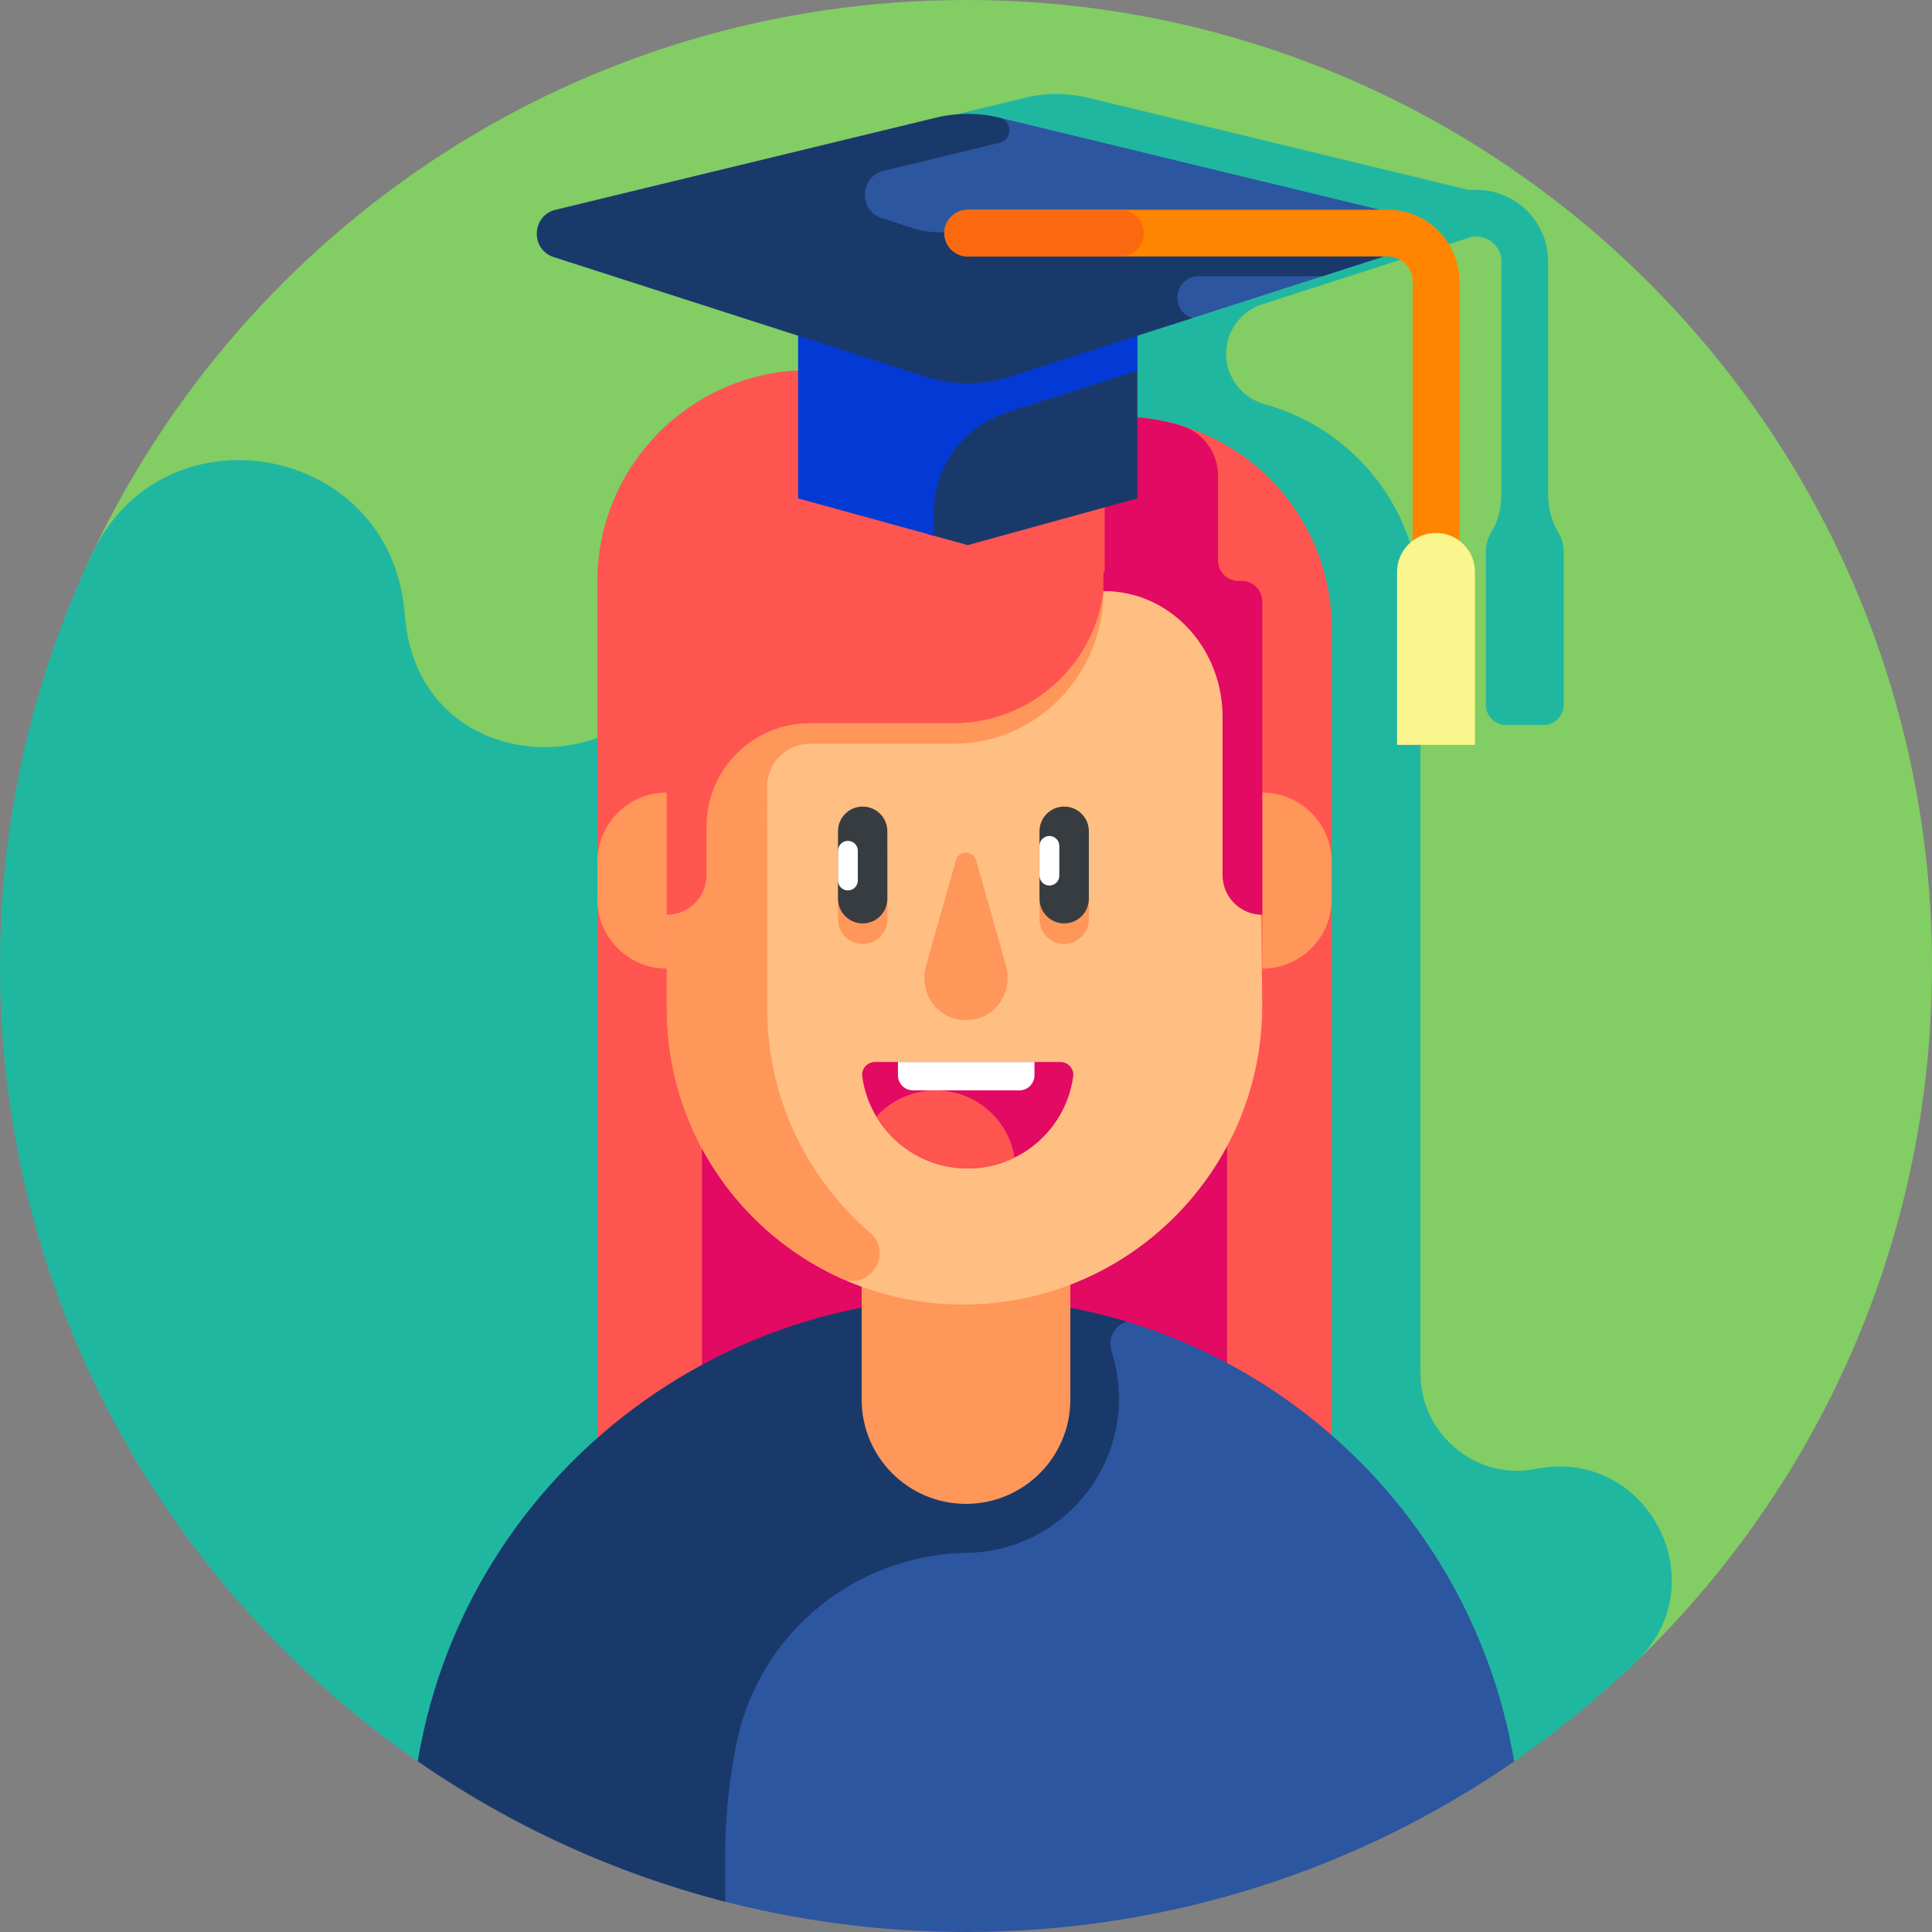 <svg enable-background="new 0 0 510.468 510.468" width="512" height="512" viewBox="0 0 510.468 510.468"
     xmlns="http://www.w3.org/2000/svg">
    <rect x="0" y="0" width="510.468" height="510.468" fill="#808080" stroke="none"/>
    <g>
        <g>
            <path
                d="m510.468 255.234c0 70.481-28.568 134.289-74.756 180.478s-110.388 51.125-180.869 51.125c-140.962 0-239.322-95.474-239.322-236.436 0-38.908-6.814-70.949 8.756-103.948 40.838-86.557 128.903-146.453 230.957-146.453 140.962 0 255.234 114.272 255.234 255.234z"
                fill="#82cd64"/>
        </g>
        <path
            d="m406.396 387.992c-.467.084-.934.167-1.401.248-8.053 1.403-16.277-1.312-22.047-7.102l-.222-.223c-4.747-4.764-7.413-11.216-7.413-17.941v-202.21c0-25.76-17.411-47.408-41.055-53.921-6.044-1.665-10.297-7.064-10.297-13.334 0-5.987 3.864-11.289 9.563-13.123 60.548-19.48 54.549-17.527 55.401-17.865h1.175c3.643 0 6.597 2.954 6.597 6.597v61.418c0 3.494-.784 6.996-2.609 9.975-.955 1.558-1.506 3.388-1.506 5.35v40.323c0 2.974 2.411 5.385 5.385 5.385h9.814c2.974 0 5.385-2.411 5.385-5.385v-40.323c0-1.962-.552-3.793-1.507-5.351-1.827-2.979-2.611-6.482-2.611-9.976v-61.415c0-10.465-8.483-18.948-18.948-18.948h-2.116l-100.437-24.322c-5.523-1.338-11.286-1.338-16.809 0l-100.476 24.332c-6.388 1.547-6.719 10.51-.462 12.523l64.524 20.759v9.159c-29.549 1.501-53.045 25.935-53.045 55.857v11.845l.011-.001-.001.111c-.26 46.888-69.154 50.343-74.163 3.723-.107-.998-.208-1.996-.304-2.995-4.211-44.064-63.652-54.739-82.544-14.708-15.571 32.998-24.278 69.871-24.278 108.78 0 87.16 43.696 164.106 110.371 210.151l289.708.015c7.324-5.058 14.387-10.5 21.162-16.305-.001-.002-.001-.004-.002-.006 3.833-3.286 7.567-6.684 11.198-10.188 21.305-20.562 3.1-56.154-26.041-50.909z"
            fill="#20b7a1"/>
        <g>
            <g>
                <g>
                    <path
                        d="m351.859 397.938v-231.932c0-30.889-25.041-55.93-55.93-55.93h-82.173c-30.889 0-55.93 25.041-55.93 55.93v231.932z"
                        fill="#ff5551"/>
                </g>
            </g>
            <g>
                <g>
                    <path
                        d="m324.205 382.64v-165.82c0-22.084-17.903-39.987-39.987-39.987h-58.75c-22.084 0-39.987 17.903-39.987 39.987v165.82z"
                        fill="#e20a62"/>
                </g>
            </g>
            <path
                d="m294.542 348.261h-38.466c-25.931 0-49.249 15.382-59.888 39.031-.219.488-.439.965-.658 1.431-4.195 8.921-6.482 18.619-6.482 28.477v84.585c21.108 5.656 43.292 8.683 66.186 8.683 53.794 0 103.69-16.656 144.842-45.072-9.455-56.495-51.154-102.065-105.534-117.135z"
                fill="#2d56a1"/>
            <path
                d="m288.695 346.773c-83.642-19.492-164.704 36.525-178.322 118.61 24.35 16.817 51.755 29.524 81.227 37.087v-12.1c0-10.358 1.072-20.465 3.112-30.216 6.032-28.834 31.404-49.415 60.858-49.871.214-.004.429-.009.644-.015 20.776-.641 37.984-17.219 39.353-37.96.354-5.36-.335-10.514-1.878-15.283-1.064-3.289.711-6.84 4.033-7.797l.066-.019c-2.984-.902-6.015-1.696-9.075-2.41-.006-.009-.012-.018-.018-.026z"
                fill="#1a396b"/>
            <g>
                <g>
                    <g>
                        <path
                            d="m282.804 369.78c0 15.227-12.344 27.57-27.57 27.57-15.227 0-27.57-12.344-27.57-27.57v-61.753h55.14z"
                            fill="#ff965a"/>
                    </g>
                </g>
            </g>
            <g>
                <g>
                    <g>
                        <path
                            d="m333.507 265.635c0 43.657-35.391 79.047-79.047 79.047-43.229 0-78.273-35.044-78.273-78.273v-26.865c0-46.05 37.331-83.38 83.38-83.38h39.737c18.343 0 33.263 14.773 33.445 33.115z"
                            fill="#ffbe82"/>
                    </g>
                </g>
            </g>
            <g>
                <g>
                    <g>
                        <path
                            d="m333.507 255.929v-46.525c10.136 0 18.352 8.217 18.352 18.352v9.82c0 10.137-8.216 18.353-18.352 18.353z"
                            fill="#ff965a"/>
                    </g>
                </g>
            </g>
            <g>
                <g>
                    <g>
                        <path
                            d="m176.186 255.929v-46.525c-10.136 0-18.352 8.217-18.352 18.352v9.82c0 10.137 8.217 18.353 18.352 18.353z"
                            fill="#ff965a"/>
                    </g>
                </g>
            </g>
            <g>
                <g>
                    <g>
                        <path
                            d="m227.934 249.41c-3.6 0-6.519-2.919-6.519-6.519v-17.83c0-3.6 2.919-6.519 6.519-6.519s6.519 2.919 6.519 6.519v17.83c0 3.6-2.919 6.519-6.519 6.519z"
                            fill="#ff965a"/>
                    </g>
                </g>
            </g>
            <g>
                <g>
                    <g>
                        <path
                            d="m281.174 249.41c-3.6 0-6.519-2.919-6.519-6.519v-17.83c0-3.6 2.919-6.519 6.519-6.519s6.519 2.919 6.519 6.519v17.83c0 3.6-2.919 6.519-6.519 6.519z"
                            fill="#ff965a"/>
                    </g>
                </g>
            </g>
            <g>
                <g>
                    <g>
                        <path
                            d="m227.934 243.977c-3.6 0-6.519-2.919-6.519-6.519v-17.83c0-3.6 2.919-6.519 6.519-6.519s6.519 2.919 6.519 6.519v17.83c0 3.6-2.919 6.519-6.519 6.519z"
                            fill="#373c41"/>
                    </g>
                </g>
            </g>
            <g>
                <g>
                    <g>
                        <path
                            d="m281.174 243.977c-3.6 0-6.519-2.919-6.519-6.519v-17.83c0-3.6 2.919-6.519 6.519-6.519s6.519 2.919 6.519 6.519v17.83c0 3.6-2.919 6.519-6.519 6.519z"
                            fill="#373c41"/>
                    </g>
                </g>
            </g>
            <g>
                <g>
                    <g>
                        <path
                            d="m244.671 255.149c-1.621 5.711 1.325 11.932 6.957 13.807 1.133.377 2.346.582 3.606.582s2.473-.204 3.606-.582c5.632-1.875 8.578-8.096 6.957-13.807l-7.904-27.853c-.76-2.679-4.557-2.679-5.317 0z"
                            fill="#ff965a"/>
                    </g>
                </g>
            </g>
            <g>
                <path
                    d="m261.747 156.304c-47.224-.09-85.56 38.171-85.56 85.395v24.711c0 31.964 19.059 59.12 46.039 71.346 7.575 3.432 13.91-6.654 7.613-12.087-16.629-14.347-27.155-35.57-27.155-59.259.02-34.662-.003-50.75-.006-58.59-.003-6.206 5.072-11.294 11.278-11.308h.008 37.939c22.078 0 39.659-18.269 39.659-40.348 0 .001-5.451.186-29.815.14z"
                    fill="#ff965a"/>
            </g>
            <g>
                <path
                    d="m176.186 151.103v39.977 50.619c5.79 0 10.484-4.694 10.484-10.484v-12.842c0-15.073 12.219-27.293 27.293-27.293h37.939c22.078 0 39.977-17.898 39.977-39.977z"
                    fill="#ff5551"/>
            </g>
            <g>
                <path
                    d="m321.816 148.067v-22.391c0-6.087-3.967-11.489-9.796-13.243-5.095-1.533-10.496-2.359-16.091-2.359h-4.084l-.316 46.089v.051h1.774c17.016.956 29.72 15.843 29.72 33.141v41.858c0 5.79 4.694 10.484 10.484 10.484v-82.772c0-3.165-2.689-5.663-5.846-5.43-3.156.235-5.845-2.263-5.845-5.428z"
                    fill="#e20a62"/>
            </g>
            <g>
                <g>
                    <g>
                        <path
                            d="m231.205 280.599c-2.032 0-3.655 1.773-3.384 3.787 1.85 13.74 13.622 24.334 27.868 24.334 14.247 0 26.019-10.594 27.868-24.334.271-2.014-1.352-3.787-3.384-3.787z"
                            fill="#e20a62"/>
                    </g>
                </g>
            </g>
            <g>
                <path
                    d="m231.556 295.036c4.914 8.197 13.881 13.685 24.133 13.685 4.441 0 8.639-1.033 12.374-2.866-1.605-10.07-10.327-17.767-20.849-17.767-6.211-.001-11.794 2.68-15.658 6.948z"
                    fill="#ff5551"/>
            </g>
            <g>
                <path
                    d="m269.359 288.087h-28.131c-2.191 0-3.967-1.776-3.967-3.967v-3.521h36.064v3.521c.001 2.191-1.775 3.967-3.966 3.967z"
                    fill="#fff"/>
            </g>
            <g>
                <path
                    d="m224.032 235.267c-1.445 0-2.617-1.172-2.617-2.617v-7.862c0-1.445 1.172-2.617 2.617-2.617 1.445 0 2.617 1.172 2.617 2.617v7.862c-.001 1.445-1.172 2.617-2.617 2.617z"
                    fill="#fff"/>
            </g>
            <g>
                <path
                    d="m277.272 233.976c-1.445 0-2.617-1.172-2.617-2.617v-7.862c0-1.445 1.172-2.617 2.617-2.617 1.445 0 2.617 1.172 2.617 2.617v7.862c0 1.445-1.172 2.617-2.617 2.617z"
                    fill="#fff"/>
            </g>
            <g>
                <path
                    d="m291.879 110.983c0-7.285-5.906-13.192-13.192-13.192h-64.932c-30.889 0-55.93 25.041-55.93 55.93v11.845l134.053-14.463v-40.12z"
                    fill="#ff5551"/>
            </g>
            <g>
                <path d="m244.976 49.872v91.204l10.713 2.953 44.818-12.35v-81.807z" fill="#1a396b"/>
            </g>
            <g>
                <path
                    d="m309.57 85.79 55.461-17.844c6.257-2.013 5.927-10.976-.462-12.523l-100.475-24.331c-5.523-1.337-40.052 14.161-40.052 14.161v40.537z"
                    fill="#2d56a1"/>
            </g>
            <path
                d="m210.871 81.131v50.548l35.826 9.872v-6.284c0-12.203 8.097-22.734 19.735-26.405.065-.02.13-.041.194-.062l33.881-10.901v-16.768z"
                fill="#033ad6"/>
            <path
                d="m369.471 60.871c-.924-.139-1.863-.234-2.825-.234h-110.956c-.422 0-.833.042-1.231.123-4.341.88-8.805.953-13.021-.403l-8.399-2.702c-6.257-2.013-5.927-10.976.462-12.523l30.593-7.409c3.478-.842 3.478-5.789 0-6.631-5.523-1.338-11.286-1.338-16.809 0l-100.476 24.331c-6.388 1.547-6.719 10.51-.462 12.523l98.405 31.66c7.112 2.288 14.762 2.288 21.874 0l48.404-15.573c-6.144-1.977-4.721-11.046 1.733-11.046h32.602l15.666-5.04c3.378-1.088 4.819-4.199 4.44-7.076z"
                fill="#1a396b"/>
            <g>
                <path
                    d="m379.418 165.619c-3.41 0-6.175-2.765-6.175-6.175v-85.082c0-3.638-2.96-6.598-6.597-6.598h-110.957c-3.41 0-6.175-2.765-6.175-6.175s2.765-6.175 6.175-6.175h110.956c10.447 0 18.947 8.5 18.947 18.948v85.082c.001 3.41-2.764 6.175-6.174 6.175z"
                    fill="#ff8500"/>
            </g>
            <g>
                <path
                    d="m296.015 55.413h-40.067c-3.381 0-6.33 2.605-6.431 5.985-.105 3.497 2.699 6.365 6.172 6.365h40.326c3.41 0 6.175-2.765 6.175-6.175 0-3.41-2.764-6.175-6.175-6.175z"
                    fill="#fa690f"/>
            </g>
            <g>
                <path
                    d="m379.419 140.812c-5.684 0-10.292 4.608-10.292 10.292v45.708h20.583v-45.708c0-5.684-4.608-10.292-10.291-10.292z"
                    fill="#faf58c"/>
            </g>
        </g>
    </g>
</svg>
